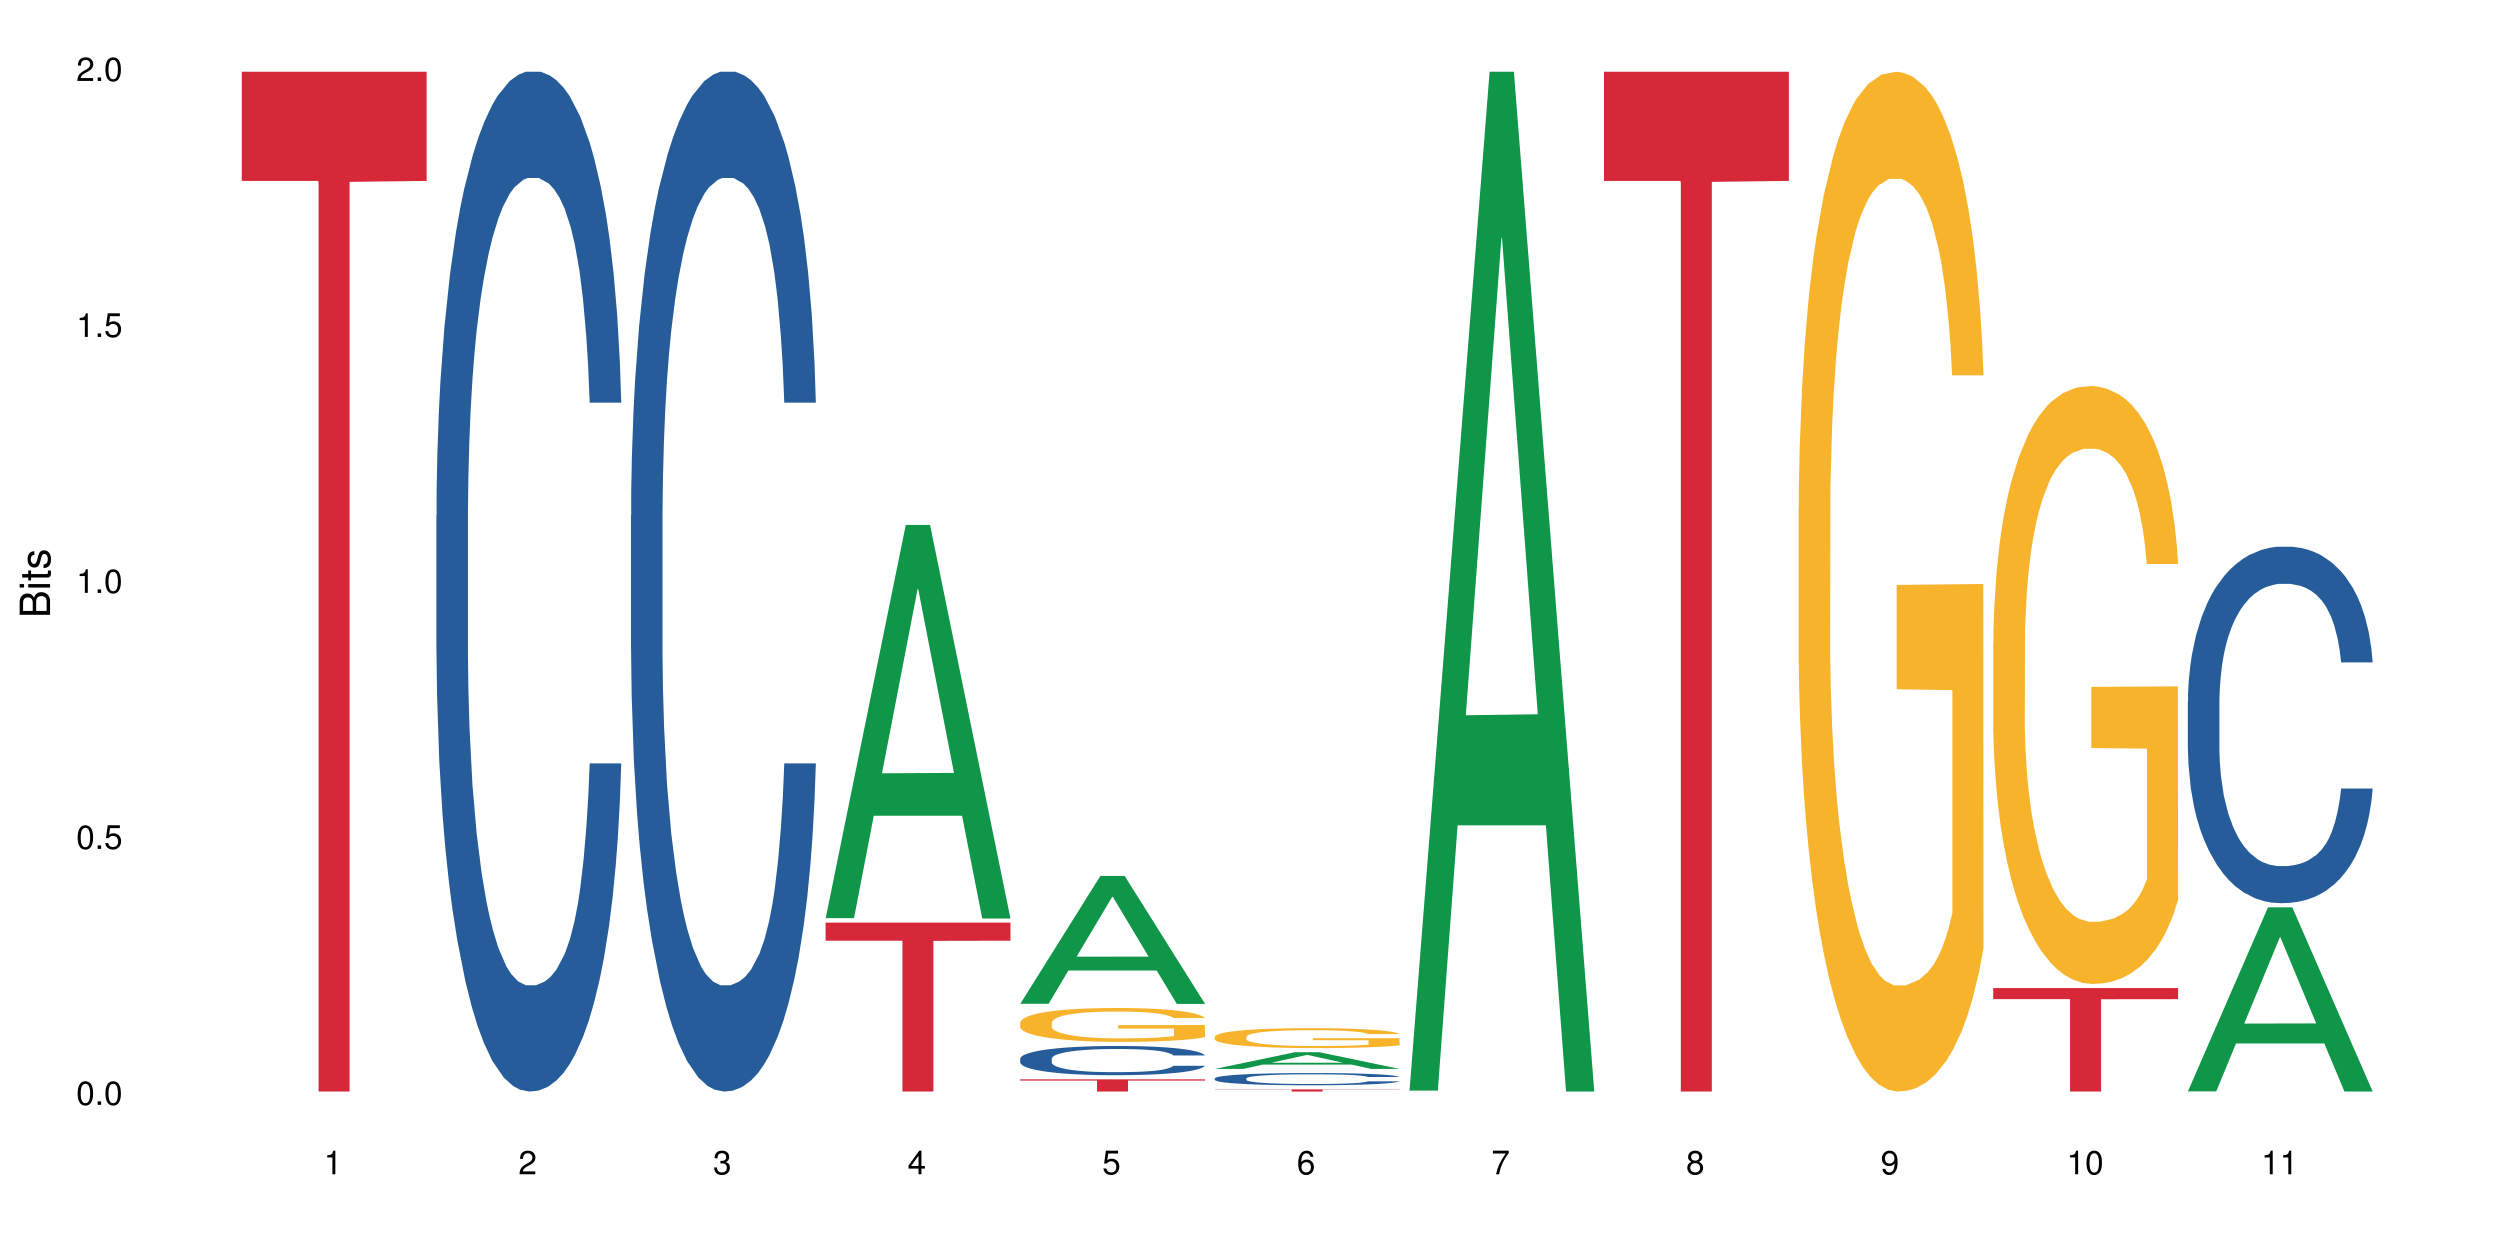 <?xml version="1.0" encoding="UTF-8"?>
<svg xmlns="http://www.w3.org/2000/svg" xmlns:xlink="http://www.w3.org/1999/xlink" width="720pt" height="360pt" viewBox="0 0 720 360" version="1.1">
<defs>
<g>
<symbol overflow="visible" id="glyph0-0">
<path style="stroke:none;" d=""/>
</symbol>
<symbol overflow="visible" id="glyph0-1">
<path style="stroke:none;" d="M 2.641 -6.797 C 2 -6.797 1.422 -6.531 1.078 -6.047 C 0.641 -5.453 0.406 -4.547 0.406 -3.297 C 0.406 -1 1.188 0.219 2.641 0.219 C 4.078 0.219 4.859 -1 4.859 -3.234 C 4.859 -4.562 4.656 -5.438 4.203 -6.047 C 3.844 -6.531 3.281 -6.797 2.641 -6.797 Z M 2.641 -6.047 C 3.547 -6.047 4 -5.125 4 -3.312 C 4 -1.375 3.562 -0.484 2.625 -0.484 C 1.734 -0.484 1.281 -1.422 1.281 -3.281 C 1.281 -5.141 1.734 -6.047 2.641 -6.047 Z M 2.641 -6.047 "/>
</symbol>
<symbol overflow="visible" id="glyph0-2">
<path style="stroke:none;" d="M 1.828 -1 L 0.828 -1 L 0.828 0 L 1.828 0 Z M 1.828 -1 "/>
</symbol>
<symbol overflow="visible" id="glyph0-3">
<path style="stroke:none;" d="M 4.562 -6.797 L 1.062 -6.797 L 0.547 -3.094 L 1.328 -3.094 C 1.719 -3.562 2.047 -3.734 2.578 -3.734 C 3.484 -3.734 4.062 -3.109 4.062 -2.094 C 4.062 -1.125 3.484 -0.531 2.578 -0.531 C 1.828 -0.531 1.375 -0.906 1.188 -1.672 L 0.328 -1.672 C 0.453 -1.109 0.547 -0.844 0.75 -0.594 C 1.125 -0.078 1.828 0.219 2.594 0.219 C 3.969 0.219 4.922 -0.781 4.922 -2.219 C 4.922 -3.562 4.031 -4.484 2.719 -4.484 C 2.25 -4.484 1.859 -4.359 1.469 -4.062 L 1.734 -5.969 L 4.562 -5.969 Z M 4.562 -6.797 "/>
</symbol>
<symbol overflow="visible" id="glyph0-4">
<path style="stroke:none;" d="M 2.484 -4.844 L 2.484 0 L 3.328 0 L 3.328 -6.797 L 2.766 -6.797 C 2.469 -5.75 2.281 -5.609 0.984 -5.453 L 0.984 -4.844 Z M 2.484 -4.844 "/>
</symbol>
<symbol overflow="visible" id="glyph0-5">
<path style="stroke:none;" d="M 4.859 -0.828 L 1.281 -0.828 C 1.359 -1.391 1.672 -1.75 2.5 -2.234 L 3.469 -2.75 C 4.406 -3.266 4.906 -3.969 4.906 -4.812 C 4.906 -5.375 4.672 -5.906 4.266 -6.266 C 3.859 -6.625 3.375 -6.797 2.719 -6.797 C 1.859 -6.797 1.219 -6.5 0.844 -5.922 C 0.609 -5.562 0.5 -5.125 0.484 -4.438 L 1.328 -4.438 C 1.359 -4.906 1.406 -5.188 1.531 -5.406 C 1.75 -5.812 2.188 -6.062 2.703 -6.062 C 3.469 -6.062 4.031 -5.516 4.031 -4.781 C 4.031 -4.25 3.719 -3.797 3.125 -3.438 L 2.234 -2.938 C 0.812 -2.141 0.406 -1.5 0.328 0 L 4.859 0 Z M 4.859 -0.828 "/>
</symbol>
<symbol overflow="visible" id="glyph0-6">
<path style="stroke:none;" d="M 2.125 -3.125 L 2.578 -3.125 C 3.516 -3.125 3.984 -2.703 3.984 -1.891 C 3.984 -1.031 3.469 -0.531 2.578 -0.531 C 1.656 -0.531 1.203 -0.984 1.156 -1.969 L 0.312 -1.969 C 0.344 -1.422 0.438 -1.078 0.609 -0.766 C 0.953 -0.109 1.625 0.219 2.547 0.219 C 3.953 0.219 4.859 -0.609 4.859 -1.906 C 4.859 -2.766 4.516 -3.25 3.703 -3.516 C 4.344 -3.766 4.656 -4.25 4.656 -4.938 C 4.656 -6.109 3.875 -6.797 2.578 -6.797 C 1.203 -6.797 0.484 -6.047 0.453 -4.609 L 1.297 -4.609 C 1.312 -5.016 1.344 -5.25 1.453 -5.453 C 1.641 -5.828 2.062 -6.062 2.594 -6.062 C 3.344 -6.062 3.797 -5.625 3.797 -4.906 C 3.797 -4.422 3.609 -4.141 3.25 -3.984 C 3.016 -3.891 2.719 -3.844 2.125 -3.844 Z M 2.125 -3.125 "/>
</symbol>
<symbol overflow="visible" id="glyph0-7">
<path style="stroke:none;" d="M 3.141 -1.625 L 3.141 0 L 3.984 0 L 3.984 -1.625 L 4.984 -1.625 L 4.984 -2.391 L 3.984 -2.391 L 3.984 -6.797 L 3.359 -6.797 L 0.266 -2.516 L 0.266 -1.625 Z M 3.141 -2.391 L 1 -2.391 L 3.141 -5.359 Z M 3.141 -2.391 "/>
</symbol>
<symbol overflow="visible" id="glyph0-8">
<path style="stroke:none;" d="M 4.781 -5.031 C 4.609 -6.141 3.891 -6.797 2.844 -6.797 C 2.094 -6.797 1.422 -6.438 1.031 -5.828 C 0.609 -5.172 0.406 -4.344 0.406 -3.094 C 0.406 -1.953 0.578 -1.234 0.984 -0.625 C 1.359 -0.078 1.953 0.219 2.703 0.219 C 3.984 0.219 4.922 -0.734 4.922 -2.078 C 4.922 -3.344 4.062 -4.234 2.844 -4.234 C 2.172 -4.234 1.641 -3.969 1.281 -3.469 C 1.281 -5.125 1.828 -6.047 2.797 -6.047 C 3.391 -6.047 3.797 -5.672 3.938 -5.031 Z M 2.734 -3.484 C 3.547 -3.484 4.062 -2.922 4.062 -2 C 4.062 -1.156 3.484 -0.531 2.703 -0.531 C 1.922 -0.531 1.328 -1.188 1.328 -2.047 C 1.328 -2.891 1.906 -3.484 2.734 -3.484 Z M 2.734 -3.484 "/>
</symbol>
<symbol overflow="visible" id="glyph0-9">
<path style="stroke:none;" d="M 4.984 -6.797 L 0.438 -6.797 L 0.438 -5.969 L 4.109 -5.969 C 2.5 -3.656 1.828 -2.234 1.328 0 L 2.219 0 C 2.594 -2.172 3.453 -4.047 4.984 -6.094 Z M 4.984 -6.797 "/>
</symbol>
<symbol overflow="visible" id="glyph0-10">
<path style="stroke:none;" d="M 3.75 -3.578 C 4.453 -4 4.688 -4.344 4.688 -4.984 C 4.688 -6.047 3.844 -6.797 2.641 -6.797 C 1.438 -6.797 0.594 -6.047 0.594 -4.984 C 0.594 -4.359 0.828 -4.016 1.516 -3.578 C 0.734 -3.203 0.359 -2.641 0.359 -1.891 C 0.359 -0.641 1.297 0.219 2.641 0.219 C 3.984 0.219 4.922 -0.641 4.922 -1.875 C 4.922 -2.641 4.531 -3.203 3.75 -3.578 Z M 2.641 -6.047 C 3.359 -6.047 3.812 -5.625 3.812 -4.969 C 3.812 -4.344 3.344 -3.922 2.641 -3.922 C 1.922 -3.922 1.453 -4.344 1.453 -4.984 C 1.453 -5.625 1.922 -6.047 2.641 -6.047 Z M 2.641 -3.203 C 3.484 -3.203 4.062 -2.672 4.062 -1.875 C 4.062 -1.062 3.484 -0.531 2.625 -0.531 C 1.797 -0.531 1.219 -1.078 1.219 -1.875 C 1.219 -2.672 1.797 -3.203 2.641 -3.203 Z M 2.641 -3.203 "/>
</symbol>
<symbol overflow="visible" id="glyph0-11">
<path style="stroke:none;" d="M 0.516 -1.547 C 0.672 -0.438 1.406 0.219 2.438 0.219 C 3.188 0.219 3.859 -0.141 4.266 -0.75 C 4.688 -1.406 4.891 -2.25 4.891 -3.484 C 4.891 -4.625 4.703 -5.359 4.312 -5.953 C 3.938 -6.5 3.344 -6.797 2.594 -6.797 C 1.297 -6.797 0.359 -5.844 0.359 -4.516 C 0.359 -3.25 1.234 -2.344 2.453 -2.344 C 3.094 -2.344 3.562 -2.578 4.016 -3.109 C 4 -1.453 3.469 -0.531 2.5 -0.531 C 1.906 -0.531 1.484 -0.906 1.359 -1.547 Z M 2.578 -6.062 C 3.375 -6.062 3.969 -5.406 3.969 -4.531 C 3.969 -3.688 3.375 -3.094 2.547 -3.094 C 1.734 -3.094 1.234 -3.672 1.234 -4.578 C 1.234 -5.438 1.797 -6.062 2.578 -6.062 Z M 2.578 -6.062 "/>
</symbol>
<symbol overflow="visible" id="glyph1-0">
<path style="stroke:none;" d=""/>
</symbol>
<symbol overflow="visible" id="glyph1-1">
<path style="stroke:none;" d="M 0 -0.953 L 0 -4.891 C 0 -5.719 -0.234 -6.344 -0.734 -6.797 C -1.188 -7.234 -1.812 -7.469 -2.5 -7.469 C -3.547 -7.469 -4.188 -7 -4.625 -5.875 C -4.984 -6.672 -5.641 -7.094 -6.531 -7.094 C -7.156 -7.094 -7.734 -6.859 -8.141 -6.391 C -8.562 -5.938 -8.75 -5.344 -8.75 -4.5 L -8.75 -0.953 Z M -4.984 -2.062 L -7.766 -2.062 L -7.766 -4.219 C -7.766 -4.844 -7.688 -5.203 -7.453 -5.5 C -7.219 -5.812 -6.859 -5.969 -6.375 -5.969 C -5.906 -5.969 -5.531 -5.812 -5.297 -5.5 C -5.062 -5.203 -4.984 -4.844 -4.984 -4.219 Z M -0.984 -2.062 L -4 -2.062 L -4 -4.781 C -4 -5.328 -3.859 -5.688 -3.578 -5.953 C -3.297 -6.219 -2.922 -6.359 -2.484 -6.359 C -2.062 -6.359 -1.688 -6.219 -1.406 -5.953 C -1.109 -5.688 -0.984 -5.328 -0.984 -4.781 Z M -0.984 -2.062 "/>
</symbol>
<symbol overflow="visible" id="glyph1-2">
<path style="stroke:none;" d="M -6.281 -1.797 L -6.281 -0.797 L 0 -0.797 L 0 -1.797 Z M -8.75 -1.797 L -8.75 -0.797 L -7.484 -0.797 L -7.484 -1.797 Z M -8.75 -1.797 "/>
</symbol>
<symbol overflow="visible" id="glyph1-3">
<path style="stroke:none;" d="M -6.281 -3.047 L -6.281 -2.016 L -8.016 -2.016 L -8.016 -1.016 L -6.281 -1.016 L -6.281 -0.172 L -5.469 -0.172 L -5.469 -1.016 L -0.719 -1.016 C -0.078 -1.016 0.281 -1.453 0.281 -2.234 C 0.281 -2.469 0.25 -2.719 0.188 -3.047 L -0.641 -3.047 C -0.609 -2.922 -0.594 -2.766 -0.594 -2.562 C -0.594 -2.141 -0.719 -2.016 -1.156 -2.016 L -5.469 -2.016 L -5.469 -3.047 Z M -6.281 -3.047 "/>
</symbol>
<symbol overflow="visible" id="glyph1-4">
<path style="stroke:none;" d="M -4.531 -5.25 C -5.766 -5.25 -6.469 -4.422 -6.469 -2.969 C -6.469 -1.516 -5.719 -0.562 -4.547 -0.562 C -3.562 -0.562 -3.094 -1.062 -2.734 -2.562 L -2.516 -3.484 C -2.344 -4.188 -2.094 -4.469 -1.625 -4.469 C -1.047 -4.469 -0.641 -3.875 -0.641 -3 C -0.641 -2.453 -0.797 -2 -1.062 -1.75 C -1.25 -1.594 -1.422 -1.531 -1.875 -1.469 L -1.875 -0.406 C -0.422 -0.453 0.281 -1.266 0.281 -2.922 C 0.281 -4.5 -0.5 -5.516 -1.719 -5.516 C -2.656 -5.516 -3.172 -4.984 -3.469 -3.734 L -3.703 -2.766 C -3.891 -1.953 -4.156 -1.609 -4.594 -1.609 C -5.172 -1.609 -5.547 -2.125 -5.547 -2.938 C -5.547 -3.75 -5.203 -4.172 -4.531 -4.203 Z M -4.531 -5.25 "/>
</symbol>
</g>
</defs>
<g id="surface41968">
<rect x="0" y="0" width="720" height="360" style="fill:rgb(100%,100%,100%);fill-opacity:1;stroke:none;"/>
<path style=" stroke:none;fill-rule:nonzero;fill:rgb(83.922%,15.686%,22.353%);fill-opacity:1;" d="M 69.629 20.664 L 122.875 20.664 L 122.875 52.102 L 100.684 52.379 L 100.684 314.371 L 91.754 314.371 L 91.754 52.652 L 91.625 52.102 L 69.629 52.102 Z M 69.629 20.664 "/>
<path style=" stroke:none;fill-rule:nonzero;fill:rgb(14.51%,36.078%,60%);fill-opacity:1;" d="M 125.676 148.457 L 125.742 148.188 L 125.742 141.742 L 125.934 131.543 L 126.391 118.656 L 126.844 109.797 L 128.012 93.957 L 129.637 78.652 L 131.324 66.84 L 132.559 59.859 L 133.664 54.492 L 136.195 44.559 L 137.816 39.457 L 139.57 34.891 L 141.715 30.328 L 143.273 27.645 L 146.777 23.348 L 149.375 21.469 L 151.391 20.664 L 155.738 20.664 L 158.336 21.738 L 160.219 23.078 L 162.297 25.227 L 164.051 27.645 L 167.102 33.551 L 169.828 41.066 L 171.062 45.363 L 173.012 53.684 L 174.504 61.738 L 175.543 68.719 L 176.711 78.652 L 177.75 90.734 L 178.531 104.426 L 178.918 115.969 L 169.828 115.969 L 169.375 105.23 L 168.855 96.91 L 167.883 85.902 L 166.906 78.117 L 165.543 70.332 L 164.309 65.23 L 162.621 60.129 L 161.129 56.906 L 159.57 54.492 L 158.078 52.879 L 155.219 51.27 L 151.906 51.27 L 150.676 51.805 L 148.141 53.953 L 146.777 55.832 L 144.832 59.59 L 143.469 63.082 L 141.844 68.449 L 140.738 73.016 L 139.375 79.996 L 138.402 86.172 L 137.297 95.031 L 136.648 101.742 L 136.066 109.258 L 135.547 118.117 L 135.156 127.516 L 134.895 137.449 L 134.766 147.113 L 134.766 188.727 L 134.895 198.391 L 135.219 209.668 L 136.066 226.043 L 137.297 240.273 L 138.727 251.547 L 140.09 259.602 L 140.871 263.359 L 141.91 267.656 L 143.531 273.027 L 145.871 278.395 L 147.234 280.543 L 149.312 282.691 L 151.453 283.766 L 154.312 283.766 L 156.844 282.691 L 158.531 281.348 L 160.285 279.199 L 162.688 274.637 L 164.18 270.34 L 165.48 265.242 L 166.453 260.141 L 167.102 255.844 L 168.074 247.52 L 168.855 238.395 L 169.441 228.996 L 169.828 219.867 L 178.918 219.867 L 178.531 230.609 L 177.945 241.078 L 177.363 248.863 L 176.453 258.262 L 175.414 266.582 L 173.922 275.98 L 172.688 282.152 L 171.062 288.867 L 169.57 293.969 L 167.945 298.531 L 165.543 303.898 L 163.984 306.586 L 162.297 309 L 160.285 311.148 L 157.754 313.027 L 155.023 314.102 L 152.492 314.371 L 149.766 313.832 L 147.754 312.762 L 145.09 310.344 L 141.777 305.512 L 139.375 300.41 L 137.492 295.309 L 135.871 289.941 L 134.051 282.691 L 131.715 270.879 L 130.285 261.75 L 129.312 254.234 L 128.207 243.762 L 127.43 234.367 L 126.52 219.332 L 125.871 200.27 L 125.676 185.504 Z M 125.676 148.457 "/>
<path style=" stroke:none;fill-rule:nonzero;fill:rgb(14.51%,36.078%,60%);fill-opacity:1;" d="M 181.723 148.457 L 181.785 148.188 L 181.785 141.742 L 181.98 131.543 L 182.438 118.656 L 182.891 109.797 L 184.059 93.957 L 185.684 78.652 L 187.371 66.84 L 188.605 59.859 L 189.707 54.492 L 192.242 44.559 L 193.863 39.457 L 195.617 34.891 L 197.762 30.328 L 199.32 27.645 L 202.824 23.348 L 205.422 21.469 L 207.434 20.664 L 211.785 20.664 L 214.383 21.738 L 216.266 23.078 L 218.344 25.227 L 220.098 27.645 L 223.148 33.551 L 225.875 41.066 L 227.109 45.363 L 229.059 53.684 L 230.551 61.738 L 231.59 68.719 L 232.758 78.652 L 233.797 90.734 L 234.578 104.426 L 234.965 115.969 L 225.875 115.969 L 225.422 105.23 L 224.902 96.91 L 223.926 85.902 L 222.953 78.117 L 221.59 70.332 L 220.355 65.23 L 218.668 60.129 L 217.176 56.906 L 215.617 54.492 L 214.121 52.879 L 211.266 51.27 L 207.953 51.27 L 206.723 51.805 L 204.188 53.953 L 202.824 55.832 L 200.875 59.59 L 199.512 63.082 L 197.891 68.449 L 196.785 73.016 L 195.422 79.996 L 194.449 86.172 L 193.344 95.031 L 192.695 101.742 L 192.109 109.258 L 191.59 118.117 L 191.203 127.516 L 190.941 137.449 L 190.812 147.113 L 190.812 188.727 L 190.941 198.391 L 191.266 209.668 L 192.109 226.043 L 193.344 240.273 L 194.773 251.547 L 196.137 259.602 L 196.918 263.359 L 197.953 267.656 L 199.578 273.027 L 201.914 278.395 L 203.281 280.543 L 205.355 282.691 L 207.5 283.766 L 210.355 283.766 L 212.891 282.691 L 214.578 281.348 L 216.332 279.199 L 218.734 274.637 L 220.227 270.34 L 221.523 265.242 L 222.5 260.141 L 223.148 255.844 L 224.121 247.52 L 224.902 238.395 L 225.484 228.996 L 225.875 219.867 L 234.965 219.867 L 234.578 230.609 L 233.992 241.078 L 233.406 248.863 L 232.5 258.262 L 231.461 266.582 L 229.965 275.98 L 228.734 282.152 L 227.109 288.867 L 225.617 293.969 L 223.992 298.531 L 221.59 303.898 L 220.031 306.586 L 218.344 309 L 216.332 311.148 L 213.797 313.027 L 211.07 314.102 L 208.539 314.371 L 205.812 313.832 L 203.801 312.762 L 201.137 310.344 L 197.824 305.512 L 195.422 300.41 L 193.539 295.309 L 191.918 289.941 L 190.098 282.691 L 187.762 270.879 L 186.332 261.75 L 185.359 254.234 L 184.254 243.762 L 183.477 234.367 L 182.566 219.332 L 181.918 200.27 L 181.723 185.504 Z M 181.723 148.457 "/>
<path style=" stroke:none;fill-rule:nonzero;fill:rgb(6.275%,58.824%,28.235%);fill-opacity:1;" d="M 237.77 264.426 L 237.824 264.32 L 260.863 151.172 L 267.859 151.172 L 291.012 264.531 L 282.879 264.531 L 277.074 234.941 L 251.648 234.941 L 245.961 264.426 L 237.77 264.426 L 254.094 222.703 L 274.742 222.594 L 264.449 169.695 L 264.332 169.59 L 264.219 169.906 L 254.039 222.594 L 254.094 222.703 Z M 237.77 264.426 "/>
<path style=" stroke:none;fill-rule:nonzero;fill:rgb(83.922%,15.686%,22.353%);fill-opacity:1;" d="M 237.77 265.711 L 291.012 265.711 L 291.012 270.922 L 268.82 270.969 L 268.82 314.371 L 259.895 314.371 L 259.895 271.012 L 259.766 270.922 L 237.77 270.922 Z M 237.77 265.711 "/>
<path style=" stroke:none;fill-rule:nonzero;fill:rgb(6.275%,58.824%,28.235%);fill-opacity:1;" d="M 293.816 289.09 L 293.871 289.059 L 316.91 252.27 L 323.906 252.27 L 347.059 289.125 L 338.926 289.125 L 333.121 279.508 L 307.695 279.508 L 302.008 289.09 L 293.816 289.09 L 310.141 275.527 L 330.789 275.492 L 320.492 258.293 L 320.379 258.258 L 320.266 258.363 L 310.082 275.492 L 310.141 275.527 Z M 293.816 289.09 "/>
<path style=" stroke:none;fill-rule:nonzero;fill:rgb(14.51%,36.078%,60%);fill-opacity:1;" d="M 293.816 304.906 L 293.879 304.898 L 293.879 304.715 L 294.074 304.422 L 294.527 304.051 L 294.984 303.797 L 296.152 303.344 L 297.777 302.906 L 299.465 302.566 L 300.699 302.367 L 301.801 302.215 L 304.332 301.93 L 305.957 301.785 L 307.711 301.652 L 309.852 301.523 L 311.41 301.445 L 314.918 301.32 L 317.516 301.27 L 319.527 301.246 L 323.879 301.246 L 326.477 301.277 L 328.359 301.312 L 330.438 301.375 L 332.191 301.445 L 335.242 301.613 L 337.969 301.828 L 339.203 301.953 L 341.148 302.191 L 342.645 302.422 L 343.684 302.621 L 344.852 302.906 L 345.891 303.254 L 346.668 303.645 L 347.059 303.977 L 337.969 303.977 L 337.516 303.668 L 336.996 303.43 L 336.02 303.113 L 335.047 302.891 L 333.684 302.668 L 332.449 302.523 L 330.762 302.375 L 329.266 302.285 L 327.711 302.215 L 326.215 302.168 L 323.359 302.121 L 320.047 302.121 L 318.812 302.137 L 316.281 302.199 L 314.918 302.254 L 312.969 302.359 L 311.605 302.461 L 309.984 302.613 L 308.879 302.746 L 307.516 302.945 L 306.543 303.121 L 305.438 303.375 L 304.789 303.566 L 304.203 303.781 L 303.684 304.035 L 303.293 304.305 L 303.035 304.59 L 302.906 304.867 L 302.906 306.059 L 303.035 306.336 L 303.359 306.66 L 304.203 307.129 L 305.438 307.535 L 306.867 307.859 L 308.23 308.09 L 309.008 308.195 L 310.047 308.32 L 311.672 308.473 L 314.008 308.629 L 315.371 308.688 L 317.449 308.75 L 319.594 308.781 L 322.449 308.781 L 324.98 308.75 L 326.672 308.711 L 328.422 308.652 L 330.824 308.52 L 332.32 308.398 L 333.617 308.25 L 334.594 308.105 L 335.242 307.98 L 336.215 307.742 L 336.996 307.48 L 337.578 307.211 L 337.969 306.953 L 347.059 306.953 L 346.668 307.258 L 346.086 307.559 L 345.5 307.781 L 344.59 308.051 L 343.551 308.289 L 342.059 308.559 L 340.824 308.734 L 339.203 308.93 L 337.707 309.074 L 336.086 309.203 L 333.684 309.359 L 332.125 309.434 L 330.438 309.504 L 328.422 309.566 L 325.891 309.621 L 323.164 309.652 L 320.633 309.66 L 317.906 309.645 L 315.891 309.613 L 313.23 309.543 L 309.918 309.406 L 307.516 309.258 L 305.633 309.113 L 304.008 308.957 L 302.191 308.75 L 299.852 308.414 L 298.426 308.152 L 297.449 307.938 L 296.348 307.637 L 295.566 307.367 L 294.66 306.938 L 294.008 306.391 L 293.816 305.969 Z M 293.816 304.906 "/>
<path style=" stroke:none;fill-rule:nonzero;fill:rgb(96.863%,70.196%,16.863%);fill-opacity:1;" d="M 293.816 294.484 L 293.879 294.477 L 293.879 294.301 L 294.141 293.898 L 294.789 293.344 L 295.633 292.891 L 296.543 292.535 L 297.125 292.348 L 298.102 292.078 L 298.945 291.883 L 301.086 291.48 L 303.812 291.109 L 305.309 290.949 L 306.996 290.797 L 309.398 290.625 L 310.504 290.562 L 313.879 290.422 L 317.711 290.332 L 321.93 290.305 L 323.879 290.316 L 326.539 290.352 L 330.176 290.449 L 332.254 290.539 L 333.879 290.625 L 335.566 290.742 L 337.645 290.922 L 339.59 291.137 L 341.148 291.348 L 342.707 291.617 L 344.008 291.902 L 345.109 292.215 L 346.086 292.586 L 346.668 292.898 L 347.059 293.211 L 338.035 293.211 L 337.516 292.898 L 336.93 292.66 L 335.957 292.363 L 334.98 292.152 L 334.008 291.98 L 332.191 291.75 L 330.633 291.605 L 328.684 291.48 L 326.801 291.402 L 324.656 291.348 L 323.359 291.332 L 319.918 291.332 L 316.801 291.395 L 314.984 291.465 L 313.684 291.535 L 311.867 291.668 L 310.762 291.777 L 310.113 291.848 L 308.164 292.125 L 306.867 292.375 L 306.152 292.543 L 305.242 292.809 L 304.594 293.051 L 303.879 293.406 L 303.488 293.676 L 302.969 294.281 L 302.906 295.887 L 303.102 296.223 L 303.488 296.59 L 304.008 296.91 L 304.789 297.25 L 305.566 297.508 L 306.93 297.855 L 308.102 298.086 L 309.008 298.238 L 310.762 298.48 L 311.477 298.559 L 313.164 298.719 L 314.918 298.844 L 317.059 298.953 L 318.684 299.004 L 321.281 299.051 L 324.594 299.051 L 328.488 298.996 L 330.957 298.926 L 332.645 298.852 L 333.746 298.789 L 335.113 298.691 L 336.086 298.605 L 336.996 298.504 L 338.098 298.355 L 338.098 296.223 L 322.059 296.215 L 322.059 295.219 L 346.992 295.207 L 347.059 298.691 L 345.695 298.934 L 344.008 299.164 L 342.383 299.344 L 340.695 299.496 L 338.293 299.664 L 336.344 299.77 L 333.359 299.895 L 330.633 299.977 L 327.773 300.031 L 325.242 300.055 L 322.254 300.066 L 319.594 300.047 L 316.734 299.996 L 314.465 299.922 L 312.387 299.832 L 310.309 299.719 L 307.711 299.531 L 306.023 299.379 L 304.27 299.191 L 302.516 298.969 L 300.957 298.73 L 299.918 298.543 L 298.879 298.328 L 297.777 298.059 L 296.738 297.758 L 295.957 297.48 L 295.242 297.168 L 294.723 296.875 L 294.203 296.473 L 293.945 296.152 L 293.816 295.875 Z M 293.816 294.484 "/>
<path style=" stroke:none;fill-rule:nonzero;fill:rgb(83.922%,15.686%,22.353%);fill-opacity:1;" d="M 293.816 310.84 L 347.059 310.84 L 347.059 311.215 L 324.867 311.219 L 324.867 314.371 L 315.941 314.371 L 315.941 311.223 L 315.812 311.215 L 293.816 311.215 Z M 293.816 310.84 "/>
<path style=" stroke:none;fill-rule:nonzero;fill:rgb(6.275%,58.824%,28.235%);fill-opacity:1;" d="M 349.859 307.848 L 349.918 307.844 L 372.957 303.035 L 379.953 303.035 L 403.105 307.855 L 394.973 307.855 L 389.168 306.598 L 363.742 306.598 L 358.051 307.848 L 349.859 307.848 L 366.188 306.074 L 386.836 306.07 L 376.539 303.82 L 376.426 303.816 L 376.312 303.832 L 366.129 306.07 L 366.188 306.074 Z M 349.859 307.848 "/>
<path style=" stroke:none;fill-rule:nonzero;fill:rgb(14.51%,36.078%,60%);fill-opacity:1;" d="M 349.859 310.566 L 349.926 310.566 L 349.926 310.488 L 350.121 310.363 L 350.574 310.211 L 351.031 310.105 L 352.199 309.914 L 353.82 309.73 L 355.512 309.59 L 356.742 309.504 L 357.848 309.441 L 360.379 309.32 L 362.004 309.258 L 363.758 309.203 L 365.898 309.148 L 367.457 309.117 L 370.965 309.066 L 373.562 309.043 L 375.574 309.035 L 379.926 309.035 L 382.523 309.047 L 384.406 309.062 L 386.484 309.09 L 388.234 309.117 L 391.289 309.188 L 394.016 309.277 L 395.25 309.332 L 397.195 309.43 L 398.691 309.527 L 399.73 309.609 L 400.898 309.73 L 401.938 309.875 L 402.715 310.039 L 403.105 310.18 L 394.016 310.18 L 393.559 310.051 L 393.039 309.949 L 392.066 309.816 L 391.094 309.723 L 389.73 309.629 L 388.496 309.57 L 386.809 309.508 L 385.312 309.469 L 383.754 309.441 L 382.262 309.422 L 379.406 309.402 L 376.094 309.402 L 374.859 309.406 L 372.328 309.434 L 370.965 309.457 L 369.016 309.5 L 367.652 309.543 L 366.027 309.609 L 364.926 309.664 L 363.562 309.746 L 362.586 309.82 L 361.484 309.926 L 360.836 310.008 L 360.25 310.098 L 359.73 310.203 L 359.34 310.316 L 359.082 310.438 L 358.953 310.551 L 358.953 311.051 L 359.082 311.168 L 359.406 311.305 L 360.25 311.5 L 361.484 311.672 L 362.914 311.805 L 364.277 311.902 L 365.055 311.949 L 366.094 312 L 367.719 312.062 L 370.055 312.129 L 371.418 312.152 L 373.496 312.18 L 375.641 312.191 L 378.496 312.191 L 381.027 312.18 L 382.715 312.164 L 384.469 312.137 L 386.871 312.082 L 388.367 312.031 L 389.664 311.969 L 390.637 311.91 L 391.289 311.859 L 392.262 311.758 L 393.039 311.648 L 393.625 311.535 L 394.016 311.426 L 403.105 311.426 L 402.715 311.555 L 402.133 311.68 L 401.547 311.773 L 400.637 311.887 L 399.598 311.988 L 398.105 312.098 L 396.871 312.172 L 395.25 312.254 L 393.754 312.316 L 392.133 312.371 L 389.73 312.434 L 388.172 312.469 L 386.484 312.496 L 384.469 312.523 L 381.938 312.543 L 379.211 312.559 L 376.68 312.559 L 373.949 312.555 L 371.938 312.543 L 369.277 312.512 L 365.965 312.453 L 363.562 312.395 L 361.68 312.332 L 360.055 312.266 L 358.238 312.18 L 355.898 312.039 L 354.473 311.93 L 353.496 311.84 L 352.395 311.711 L 351.613 311.602 L 350.707 311.418 L 350.055 311.191 L 349.859 311.012 Z M 349.859 310.566 "/>
<path style=" stroke:none;fill-rule:nonzero;fill:rgb(96.863%,70.196%,16.863%);fill-opacity:1;" d="M 349.859 298.566 L 349.926 298.562 L 349.926 298.457 L 350.188 298.219 L 350.836 297.895 L 351.68 297.625 L 352.59 297.418 L 353.172 297.305 L 354.148 297.148 L 354.992 297.035 L 357.133 296.797 L 359.859 296.578 L 361.355 296.48 L 363.043 296.395 L 365.445 296.293 L 366.547 296.258 L 369.926 296.172 L 373.758 296.121 L 377.977 296.105 L 379.926 296.109 L 382.586 296.129 L 386.223 296.188 L 388.301 296.242 L 389.926 296.293 L 391.613 296.359 L 393.691 296.465 L 395.637 296.594 L 397.195 296.719 L 398.754 296.875 L 400.055 297.043 L 401.156 297.227 L 402.133 297.449 L 402.715 297.633 L 403.105 297.816 L 394.078 297.816 L 393.559 297.633 L 392.977 297.492 L 392 297.316 L 391.027 297.191 L 390.055 297.09 L 388.234 296.953 L 386.676 296.871 L 384.73 296.797 L 382.848 296.75 L 380.703 296.719 L 379.406 296.707 L 375.965 296.707 L 372.848 296.746 L 371.027 296.785 L 369.73 296.828 L 367.914 296.906 L 366.809 296.969 L 366.16 297.012 L 364.211 297.176 L 362.914 297.324 L 362.199 297.422 L 361.289 297.578 L 360.641 297.723 L 359.926 297.93 L 359.535 298.09 L 359.016 298.445 L 358.953 299.391 L 359.145 299.59 L 359.535 299.805 L 360.055 299.996 L 360.836 300.195 L 361.613 300.348 L 362.977 300.551 L 364.145 300.688 L 365.055 300.777 L 366.809 300.918 L 367.523 300.969 L 369.211 301.062 L 370.965 301.137 L 373.105 301.199 L 374.73 301.23 L 377.328 301.258 L 380.641 301.258 L 384.535 301.223 L 387.004 301.184 L 388.691 301.141 L 389.793 301.105 L 391.156 301.047 L 392.133 300.992 L 393.039 300.938 L 394.145 300.848 L 394.145 299.59 L 378.105 299.586 L 378.105 298.996 L 403.039 298.992 L 403.105 301.047 L 401.742 301.188 L 400.055 301.324 L 398.43 301.43 L 396.742 301.52 L 394.34 301.617 L 392.391 301.68 L 389.406 301.754 L 386.676 301.801 L 383.82 301.832 L 381.289 301.848 L 378.301 301.855 L 375.641 301.844 L 372.781 301.812 L 370.508 301.77 L 368.434 301.719 L 366.355 301.648 L 363.758 301.539 L 362.066 301.449 L 360.316 301.34 L 358.562 301.207 L 357.004 301.066 L 355.965 300.957 L 354.926 300.832 L 353.82 300.672 L 352.781 300.496 L 352.004 300.332 L 351.289 300.148 L 350.77 299.973 L 350.25 299.738 L 349.992 299.551 L 349.859 299.387 Z M 349.859 298.566 "/>
<path style=" stroke:none;fill-rule:nonzero;fill:rgb(83.922%,15.686%,22.353%);fill-opacity:1;" d="M 349.859 313.738 L 403.105 313.738 L 403.105 313.809 L 380.914 313.809 L 380.914 314.371 L 371.988 314.371 L 371.988 313.809 L 349.859 313.809 Z M 349.859 313.738 "/>
<path style=" stroke:none;fill-rule:nonzero;fill:rgb(6.275%,58.824%,28.235%);fill-opacity:1;" d="M 405.906 314.094 L 405.965 313.82 L 429.004 20.664 L 436 20.664 L 459.152 314.371 L 451.016 314.371 L 445.215 237.703 L 419.789 237.703 L 414.098 314.094 L 405.906 314.094 L 422.234 205.988 L 442.883 205.711 L 432.586 68.648 L 432.473 68.375 L 432.359 69.199 L 422.176 205.711 L 422.234 205.988 Z M 405.906 314.094 "/>
<path style=" stroke:none;fill-rule:nonzero;fill:rgb(83.922%,15.686%,22.353%);fill-opacity:1;" d="M 461.953 20.664 L 515.199 20.664 L 515.199 52.102 L 493.008 52.379 L 493.008 314.371 L 484.078 314.371 L 484.078 52.652 L 483.949 52.102 L 461.953 52.102 Z M 461.953 20.664 "/>
<path style=" stroke:none;fill-rule:nonzero;fill:rgb(96.863%,70.196%,16.863%);fill-opacity:1;" d="M 518 146.461 L 518.066 146.191 L 518.066 140.828 L 518.324 128.758 L 518.973 112.129 L 519.816 98.449 L 520.727 87.719 L 521.312 82.086 L 522.285 74.039 L 523.129 68.141 L 525.273 56.07 L 528 44.805 L 529.492 39.977 L 531.18 35.414 L 533.582 30.32 L 534.688 28.441 L 538.062 24.148 L 541.895 21.469 L 546.117 20.664 L 548.062 20.93 L 550.727 22.004 L 554.363 24.953 L 556.441 27.637 L 558.062 30.32 L 559.75 33.805 L 561.828 39.172 L 563.777 45.609 L 565.336 52.047 L 566.895 60.094 L 568.191 68.676 L 569.297 78.062 L 570.27 89.328 L 570.855 98.715 L 571.246 108.105 L 562.219 108.105 L 561.699 98.715 L 561.113 91.477 L 560.141 82.625 L 559.168 76.188 L 558.191 71.09 L 556.375 64.117 L 554.816 59.824 L 552.867 56.07 L 550.984 53.656 L 548.844 52.047 L 547.543 51.508 L 544.102 51.508 L 540.984 53.387 L 539.168 55.531 L 537.871 57.68 L 536.051 61.703 L 534.949 64.922 L 534.297 67.066 L 532.352 75.383 L 531.051 82.891 L 530.336 87.988 L 529.43 96.035 L 528.777 103.277 L 528.066 114.004 L 527.676 122.051 L 527.156 140.293 L 527.09 188.574 L 527.285 198.766 L 527.676 209.762 L 528.195 219.418 L 528.973 229.609 L 529.754 237.391 L 531.117 247.852 L 532.285 254.824 L 533.195 259.383 L 534.949 266.625 L 535.66 269.039 L 537.352 273.867 L 539.102 277.625 L 541.246 280.844 L 542.867 282.453 L 545.465 283.793 L 548.777 283.793 L 552.672 282.184 L 555.141 280.039 L 556.828 277.891 L 557.934 276.016 L 559.297 273.062 L 560.27 270.383 L 561.18 267.43 L 562.285 262.871 L 562.285 198.766 L 546.246 198.496 L 546.246 168.457 L 571.18 168.188 L 571.246 273.062 L 569.879 280.305 L 568.191 287.281 L 566.57 292.645 L 564.883 297.203 L 562.477 302.301 L 560.531 305.52 L 557.543 309.273 L 554.816 311.688 L 551.961 313.297 L 549.426 314.102 L 546.441 314.371 L 543.777 313.836 L 540.922 312.227 L 538.648 310.078 L 536.57 307.398 L 534.492 303.91 L 531.895 298.277 L 530.207 293.719 L 528.453 288.086 L 526.699 281.379 L 525.145 274.137 L 524.105 268.504 L 523.066 262.066 L 521.961 254.02 L 520.922 244.898 L 520.145 236.586 L 519.43 227.195 L 518.91 218.344 L 518.391 206.277 L 518.129 196.621 L 518 188.305 Z M 518 146.461 "/>
<path style=" stroke:none;fill-rule:nonzero;fill:rgb(96.863%,70.196%,16.863%);fill-opacity:1;" d="M 574.047 184.93 L 574.113 184.773 L 574.113 181.629 L 574.371 174.551 L 575.02 164.797 L 575.863 156.777 L 576.773 150.488 L 577.359 147.184 L 578.332 142.465 L 579.176 139.004 L 581.32 131.926 L 584.047 125.32 L 585.539 122.492 L 587.227 119.816 L 589.629 116.828 L 590.734 115.727 L 594.109 113.211 L 597.941 111.637 L 602.16 111.168 L 604.109 111.324 L 606.773 111.953 L 610.41 113.684 L 612.484 115.258 L 614.109 116.828 L 615.797 118.875 L 617.875 122.02 L 619.824 125.793 L 621.383 129.566 L 622.941 134.285 L 624.238 139.32 L 625.344 144.824 L 626.316 151.43 L 626.902 156.934 L 627.289 162.441 L 618.266 162.441 L 617.746 156.934 L 617.16 152.688 L 616.188 147.5 L 615.215 143.723 L 614.238 140.734 L 612.422 136.645 L 610.863 134.129 L 608.914 131.926 L 607.031 130.512 L 604.891 129.566 L 603.59 129.254 L 600.148 129.254 L 597.031 130.355 L 595.215 131.613 L 593.914 132.871 L 592.098 135.23 L 590.992 137.117 L 590.344 138.375 L 588.398 143.25 L 587.098 147.656 L 586.383 150.645 L 585.477 155.363 L 584.824 159.609 L 584.109 165.898 L 583.723 170.617 L 583.203 181.312 L 583.137 209.625 L 583.332 215.602 L 583.723 222.047 L 584.242 227.711 L 585.02 233.688 L 585.801 238.246 L 587.164 244.383 L 588.332 248.473 L 589.242 251.145 L 590.992 255.391 L 591.707 256.809 L 593.395 259.637 L 595.148 261.84 L 597.293 263.727 L 598.914 264.672 L 601.512 265.457 L 604.824 265.457 L 608.719 264.512 L 611.188 263.254 L 612.875 261.996 L 613.98 260.895 L 615.344 259.168 L 616.316 257.594 L 617.227 255.863 L 618.332 253.191 L 618.332 215.602 L 602.293 215.441 L 602.293 197.828 L 627.227 197.672 L 627.289 259.168 L 625.926 263.414 L 624.238 267.5 L 622.617 270.648 L 620.926 273.32 L 618.523 276.309 L 616.578 278.195 L 613.59 280.398 L 610.863 281.812 L 608.008 282.758 L 605.473 283.23 L 602.488 283.387 L 599.824 283.074 L 596.969 282.129 L 594.695 280.871 L 592.617 279.297 L 590.539 277.254 L 587.941 273.949 L 586.254 271.277 L 584.5 267.973 L 582.746 264.043 L 581.188 259.797 L 580.148 256.492 L 579.109 252.719 L 578.008 248 L 576.969 242.652 L 576.188 237.777 L 575.477 232.27 L 574.957 227.082 L 574.438 220.004 L 574.176 214.34 L 574.047 209.465 Z M 574.047 184.93 "/>
<path style=" stroke:none;fill-rule:nonzero;fill:rgb(83.922%,15.686%,22.353%);fill-opacity:1;" d="M 574.047 284.566 L 627.289 284.566 L 627.289 287.758 L 605.102 287.785 L 605.102 314.371 L 596.172 314.371 L 596.172 287.812 L 596.043 287.758 L 574.047 287.758 Z M 574.047 284.566 "/>
<path style=" stroke:none;fill-rule:nonzero;fill:rgb(6.275%,58.824%,28.235%);fill-opacity:1;" d="M 630.094 314.32 L 630.148 314.27 L 653.188 261.309 L 660.184 261.309 L 683.336 314.371 L 675.203 314.371 L 669.398 300.52 L 643.973 300.52 L 638.285 314.32 L 630.094 314.32 L 646.418 294.789 L 667.066 294.742 L 656.773 269.977 L 656.656 269.93 L 656.543 270.078 L 646.363 294.742 L 646.418 294.789 Z M 630.094 314.32 "/>
<path style=" stroke:none;fill-rule:nonzero;fill:rgb(14.51%,36.078%,60%);fill-opacity:1;" d="M 630.094 202.129 L 630.156 202.035 L 630.156 199.781 L 630.352 196.215 L 630.809 191.711 L 631.262 188.613 L 632.43 183.074 L 634.055 177.727 L 635.742 173.594 L 636.977 171.156 L 638.078 169.277 L 640.613 165.805 L 642.234 164.023 L 643.988 162.426 L 646.133 160.832 L 647.691 159.895 L 651.195 158.391 L 653.793 157.734 L 655.805 157.453 L 660.156 157.453 L 662.754 157.828 L 664.637 158.297 L 666.715 159.047 L 668.469 159.895 L 671.52 161.957 L 674.246 164.586 L 675.48 166.086 L 677.43 168.996 L 678.922 171.812 L 679.961 174.254 L 681.129 177.727 L 682.168 181.949 L 682.949 186.734 L 683.336 190.77 L 674.246 190.77 L 673.793 187.016 L 673.273 184.105 L 672.297 180.258 L 671.324 177.539 L 669.961 174.816 L 668.727 173.031 L 667.039 171.25 L 665.547 170.121 L 663.988 169.277 L 662.492 168.715 L 659.637 168.152 L 656.324 168.152 L 655.09 168.34 L 652.559 169.09 L 651.195 169.746 L 649.246 171.062 L 647.883 172.281 L 646.262 174.16 L 645.156 175.754 L 643.793 178.195 L 642.82 180.352 L 641.715 183.449 L 641.066 185.797 L 640.48 188.426 L 639.961 191.523 L 639.574 194.805 L 639.312 198.277 L 639.184 201.656 L 639.184 216.207 L 639.312 219.586 L 639.637 223.527 L 640.48 229.25 L 641.715 234.227 L 643.145 238.168 L 644.508 240.984 L 645.285 242.297 L 646.324 243.801 L 647.949 245.676 L 650.285 247.555 L 651.648 248.305 L 653.727 249.055 L 655.871 249.43 L 658.727 249.43 L 661.262 249.055 L 662.949 248.586 L 664.703 247.836 L 667.105 246.238 L 668.598 244.738 L 669.895 242.953 L 670.871 241.172 L 671.52 239.668 L 672.492 236.762 L 673.273 233.57 L 673.855 230.285 L 674.246 227.094 L 683.336 227.094 L 682.949 230.848 L 682.363 234.508 L 681.777 237.23 L 680.871 240.516 L 679.832 243.422 L 678.336 246.707 L 677.105 248.867 L 675.48 251.215 L 673.988 252.996 L 672.363 254.594 L 669.961 256.469 L 668.402 257.406 L 666.715 258.254 L 664.703 259.004 L 662.168 259.66 L 659.441 260.035 L 656.91 260.129 L 654.184 259.941 L 652.168 259.566 L 649.508 258.723 L 646.195 257.031 L 643.793 255.25 L 641.91 253.465 L 640.289 251.59 L 638.469 249.055 L 636.133 244.926 L 634.703 241.734 L 633.73 239.105 L 632.625 235.445 L 631.848 232.16 L 630.938 226.906 L 630.289 220.242 L 630.094 215.078 Z M 630.094 202.129 "/>
<g style="fill:rgb(0%,0%,0%);fill-opacity:1;">
  <use xlink:href="#glyph0-1" x="21.957" y="318.198"/>
  <use xlink:href="#glyph0-2" x="27.291" y="318.198"/>
  <use xlink:href="#glyph0-1" x="29.958" y="318.198"/>
</g>
<g style="fill:rgb(0%,0%,0%);fill-opacity:1;">
  <use xlink:href="#glyph0-1" x="21.957" y="244.476"/>
  <use xlink:href="#glyph0-2" x="27.291" y="244.476"/>
  <use xlink:href="#glyph0-3" x="29.958" y="244.476"/>
</g>
<g style="fill:rgb(0%,0%,0%);fill-opacity:1;">
  <use xlink:href="#glyph0-4" x="21.957" y="170.753"/>
  <use xlink:href="#glyph0-2" x="27.291" y="170.753"/>
  <use xlink:href="#glyph0-1" x="29.958" y="170.753"/>
</g>
<g style="fill:rgb(0%,0%,0%);fill-opacity:1;">
  <use xlink:href="#glyph0-4" x="21.957" y="97.034"/>
  <use xlink:href="#glyph0-2" x="27.291" y="97.034"/>
  <use xlink:href="#glyph0-3" x="29.958" y="97.034"/>
</g>
<g style="fill:rgb(0%,0%,0%);fill-opacity:1;">
  <use xlink:href="#glyph0-5" x="21.957" y="23.312"/>
  <use xlink:href="#glyph0-2" x="27.291" y="23.312"/>
  <use xlink:href="#glyph0-1" x="29.958" y="23.312"/>
</g>
<g style="fill:rgb(0%,0%,0%);fill-opacity:1;">
  <use xlink:href="#glyph0-4" x="93.25" y="338.19"/>
</g>
<g style="fill:rgb(0%,0%,0%);fill-opacity:1;">
  <use xlink:href="#glyph0-5" x="149.297" y="338.19"/>
</g>
<g style="fill:rgb(0%,0%,0%);fill-opacity:1;">
  <use xlink:href="#glyph0-6" x="205.344" y="338.19"/>
</g>
<g style="fill:rgb(0%,0%,0%);fill-opacity:1;">
  <use xlink:href="#glyph0-7" x="261.391" y="338.19"/>
</g>
<g style="fill:rgb(0%,0%,0%);fill-opacity:1;">
  <use xlink:href="#glyph0-3" x="317.438" y="338.19"/>
</g>
<g style="fill:rgb(0%,0%,0%);fill-opacity:1;">
  <use xlink:href="#glyph0-8" x="373.484" y="338.19"/>
</g>
<g style="fill:rgb(0%,0%,0%);fill-opacity:1;">
  <use xlink:href="#glyph0-9" x="429.531" y="338.19"/>
</g>
<g style="fill:rgb(0%,0%,0%);fill-opacity:1;">
  <use xlink:href="#glyph0-10" x="485.574" y="338.19"/>
</g>
<g style="fill:rgb(0%,0%,0%);fill-opacity:1;">
  <use xlink:href="#glyph0-11" x="541.621" y="338.19"/>
</g>
<g style="fill:rgb(0%,0%,0%);fill-opacity:1;">
  <use xlink:href="#glyph0-4" x="595.168" y="338.19"/>
  <use xlink:href="#glyph0-1" x="600.502" y="338.19"/>
</g>
<g style="fill:rgb(0%,0%,0%);fill-opacity:1;">
  <use xlink:href="#glyph0-4" x="651.215" y="338.19"/>
  <use xlink:href="#glyph0-4" x="656.549" y="338.19"/>
</g>
<g style="fill:rgb(0%,0%,0%);fill-opacity:1;">
  <use xlink:href="#glyph1-1" x="14.412" y="178.016"/>
  <use xlink:href="#glyph1-2" x="14.412" y="170.012"/>
  <use xlink:href="#glyph1-3" x="14.412" y="167.348"/>
  <use xlink:href="#glyph1-4" x="14.412" y="164.012"/>
</g>
</g>
</svg>
